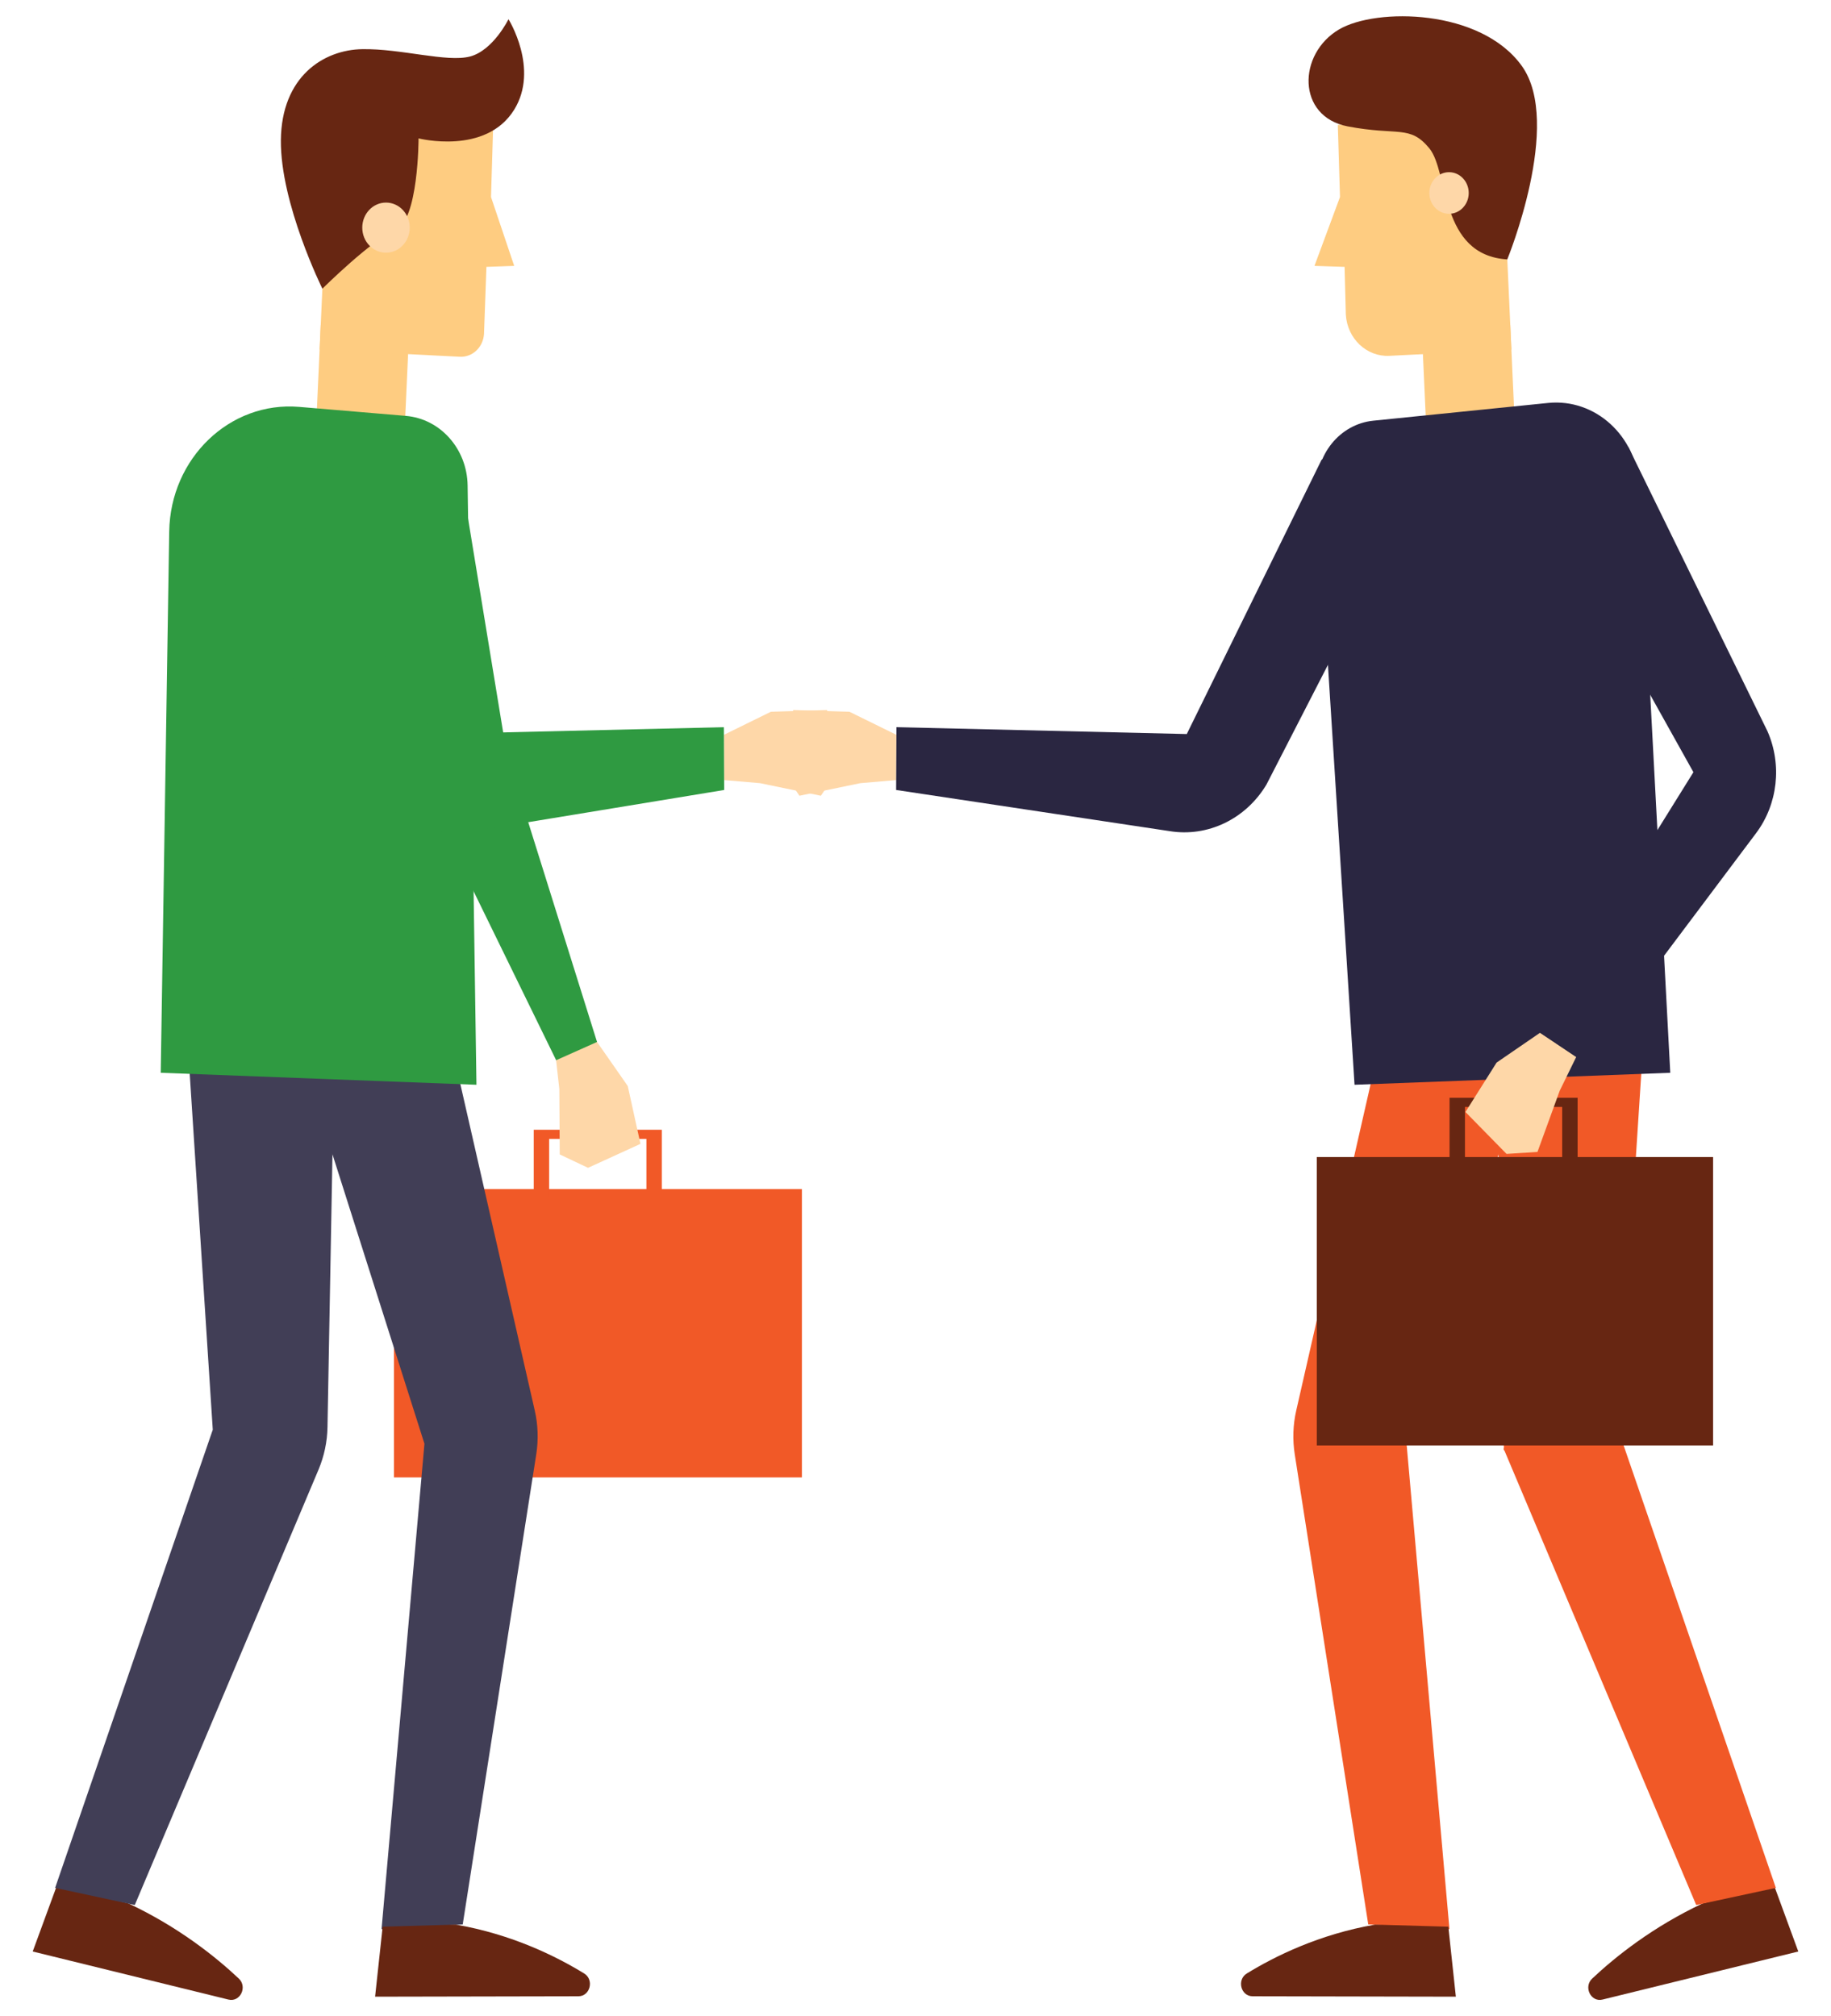 <?xml version="1.0" encoding="utf-8"?>
<!-- Generator: Adobe Illustrator 16.0.0, SVG Export Plug-In . SVG Version: 6.00 Build 0)  -->
<!DOCTYPE svg PUBLIC "-//W3C//DTD SVG 1.1//EN" "http://www.w3.org/Graphics/SVG/1.1/DTD/svg11.dtd">
<svg version="1.1" id="Layer_1" xmlns="http://www.w3.org/2000/svg" xmlns:xlink="http://www.w3.org/1999/xlink" x="0px" y="0px"
	 width="116.886px" height="128.729px" viewBox="0 0 116.886 128.729" enable-background="new 0 0 116.886 128.729"
	 xml:space="preserve">
<g>
	<path fill="#F15927" d="M98.484,64.826l-9.367-2.72l-6.369,27.951c-0.209,0.914-0.24,1.862-0.096,2.789l4.693,30.022l5.184,0.302
		l-2.738-30.993L98.484,64.826z"/>
	<rect x="25.148" y="75.917" fill="#F15927" width="26.043" height="18.412"/>
	<path fill="#F15927" d="M34.072,72.131v4.861h8.176v-4.861H34.072z M41.265,76.407h-6.209v-3.691h6.209V76.407z"/>
	<path fill="#413E56" d="M34.138,90.058l-6.371-27.952l-9.363,2.72l8.691,27.352l-2.738,30.992l5.182-0.302l4.695-30.021
		C34.378,91.92,34.347,90.972,34.138,90.058z"/>
	<polygon fill="#FED7A8" points="38.113,66.526 40.074,69.339 40.886,73.032 37.539,74.562 35.732,73.707 35.705,69.526 
		35.435,67.112 	"/>
	<polygon fill="#2F9A41" points="29.255,29.295 32.335,48.069 38.113,66.526 35.503,67.691 28.83,54.034 24.689,31.637 26,28.596 
		27.478,27.274 	"/>
	<polygon fill="#FED7A8" points="57.224,46.916 54.226,45.443 50.638,45.333 49.882,49.103 51.033,50.806 54.917,50.003 
		57.208,49.806 	"/>
	<path fill="#2A2641" d="M84.365,29.357l-8.604,17.509l-18.535-0.438l-0.02,4.009l17.447,2.626c2.439,0.401,4.873-0.766,6.193-2.969
		L89.63,32.99l2.244-2.547l-1.91-3.448L84.365,29.357z"/>
	<path fill="#672612" d="M3.625,120.404l-1.537,4.193l12.496,3.069c0.746,0.184,1.23-0.805,0.66-1.342
		c-1.494-1.406-3.873-3.306-7.061-4.802C3.828,120.453,3.625,120.404,3.625,120.404z"/>
	<path fill="#413E56" d="M21.431,62.368l-9.713,0.13l1.865,28.784L3.519,120.535l5.086,1.093l11.727-27.792
		c0.361-0.858,0.559-1.784,0.574-2.723L21.431,62.368z"/>
	<polygon fill="#FECC81" points="25.781,28.562 20.132,28.275 20.474,20.752 26.123,21.041 	"/>
	<path fill="#2F9A41" d="M10.261,68.493l20.154,0.766l-0.564-38.265c-0.033-2.333-1.742-4.256-3.943-4.441l-6.813-0.575
		c-4.42-0.371-8.217,3.274-8.293,7.956L10.261,68.493z"/>
	<path fill="#672612" d="M24.427,123.014l-0.482,4.468l12.977-0.026c0.754-0.002,1.021-1.055,0.371-1.455
		c-1.771-1.09-4.609-2.501-8.186-3.121C24.638,123.008,24.427,123.014,24.427,123.014z"/>
	<path fill="#FECC81" d="M29.353,22.778l-8.951-0.454L21.08,7.446l10.404,0.529l-0.139,4.604l1.48,4.397l-1.773,0.063l-0.154,4.277
		C30.847,22.169,30.16,22.82,29.353,22.778z"/>
	<polygon fill="#FED7A8" points="52.88,45.755 50.953,46.157 51.9,50.181 52.634,50.159 	"/>
	<polygon fill="#FED7A8" points="46.212,46.916 49.21,45.443 52.796,45.333 53.552,49.103 52.402,50.806 48.519,50.003 
		46.226,49.806 	"/>
	<path fill="#2F9A41" d="M16.66,29.18l11.016,17.686l18.535-0.438l0.02,4.009l-16.086,2.645c-2.406,0.396-4.824-0.631-6.301-2.675
		l-11.945-16.51l0.32-2.468l3.006-2.81L16.66,29.18z"/>
	<polygon fill="#F15927" points="95.455,62.368 96.007,92.593 103.109,94.253 105.167,62.498 	"/>
	<path fill="#672612" d="M113.261,120.404l1.537,4.193l-12.496,3.068c-0.746,0.185-1.232-0.804-0.66-1.341
		c1.494-1.406,3.875-3.306,7.061-4.802C113.058,120.453,113.261,120.404,113.261,120.404z"/>
	<polygon fill="#F15927" points="95.982,92.48 108.281,121.628 113.367,120.535 103.111,90.727 	"/>
	<polygon fill="#FECC81" points="91.105,28.562 96.753,28.275 96.412,20.752 90.763,21.041 	"/>
	<path fill="#2A2641" d="M106.625,68.493L86.47,69.259l-2.402-37.921c-0.143-2.274,1.449-4.259,3.598-4.478l11.17-1.134
		c3-0.296,5.633,2.103,5.801,5.28L106.625,68.493z"/>
	<path fill="#672612" d="M92.458,123.014l0.48,4.468l-12.975-0.026c-0.754-0.002-1.023-1.055-0.371-1.455
		c1.771-1.09,4.609-2.501,8.186-3.121C92.248,123.008,92.458,123.014,92.458,123.014z"/>
	<path fill="#FECC81" d="M88.695,22.719l7.789-0.396L95.806,7.446L85.402,7.975l0.139,4.604l-1.629,4.397l1.922,0.063l0.08,3.051
		C86.007,21.623,87.246,22.792,88.695,22.719z"/>
	<polygon fill="#FED7A8" points="50.552,45.755 52.482,46.157 51.537,50.181 50.802,50.159 	"/>
	<rect x="84.06" y="73.874" fill="#672612" width="25.297" height="18.414"/>
	<path fill="#672612" d="M92.535,70.09v4.862h8.176V70.09H92.535z M99.726,74.366h-6.207v-3.691h6.207V74.366z"/>
	<polygon fill="#FED7A8" points="98.312,65.938 95.539,67.842 93.55,70.997 96.173,73.673 98.148,73.546 99.566,69.643 
		100.623,67.482 	"/>
	<path fill="#2A2641" d="M98.619,32.312l9.484,16.99L97.921,65.676l3.205,2.145l10.975-14.624c1.389-1.848,1.67-4.367,0.73-6.508
		l-8.871-18.128l-2.695-1.566l-1.572-0.954L98.619,32.312z"/>
	<path fill="#672612" d="M20.58,18.432c0,0-2.686-5.421-2.65-9.48c0.039-4.057,2.715-5.773,5.197-5.813
		c2.484-0.04,5.402,0.857,6.881,0.468c1.477-0.391,2.453-2.38,2.453-2.38s1.977,3.162,0.365,5.774
		C31.017,9.93,26.72,8.835,26.72,8.835s0,5.269-1.479,5.853C23.765,15.274,20.58,18.432,20.58,18.432z"/>
	<ellipse fill="#FED7A8" cx="24.641" cy="14.534" rx="1.515" ry="1.6"/>
	<path fill="#672612" d="M96.22,16.563c0,0,3.555-8.677,0.934-12.345c-2.623-3.668-9.299-3.732-11.67-2.341
		c-2.658,1.562-2.709,5.566,0.541,6.191c3.25,0.623,3.965-0.118,5.221,1.404C92.501,10.997,91.875,16.289,96.22,16.563z"/>
	<ellipse fill="#FED7A8" cx="92.502" cy="12.322" rx="1.257" ry="1.328"/>
</g>
</svg>

